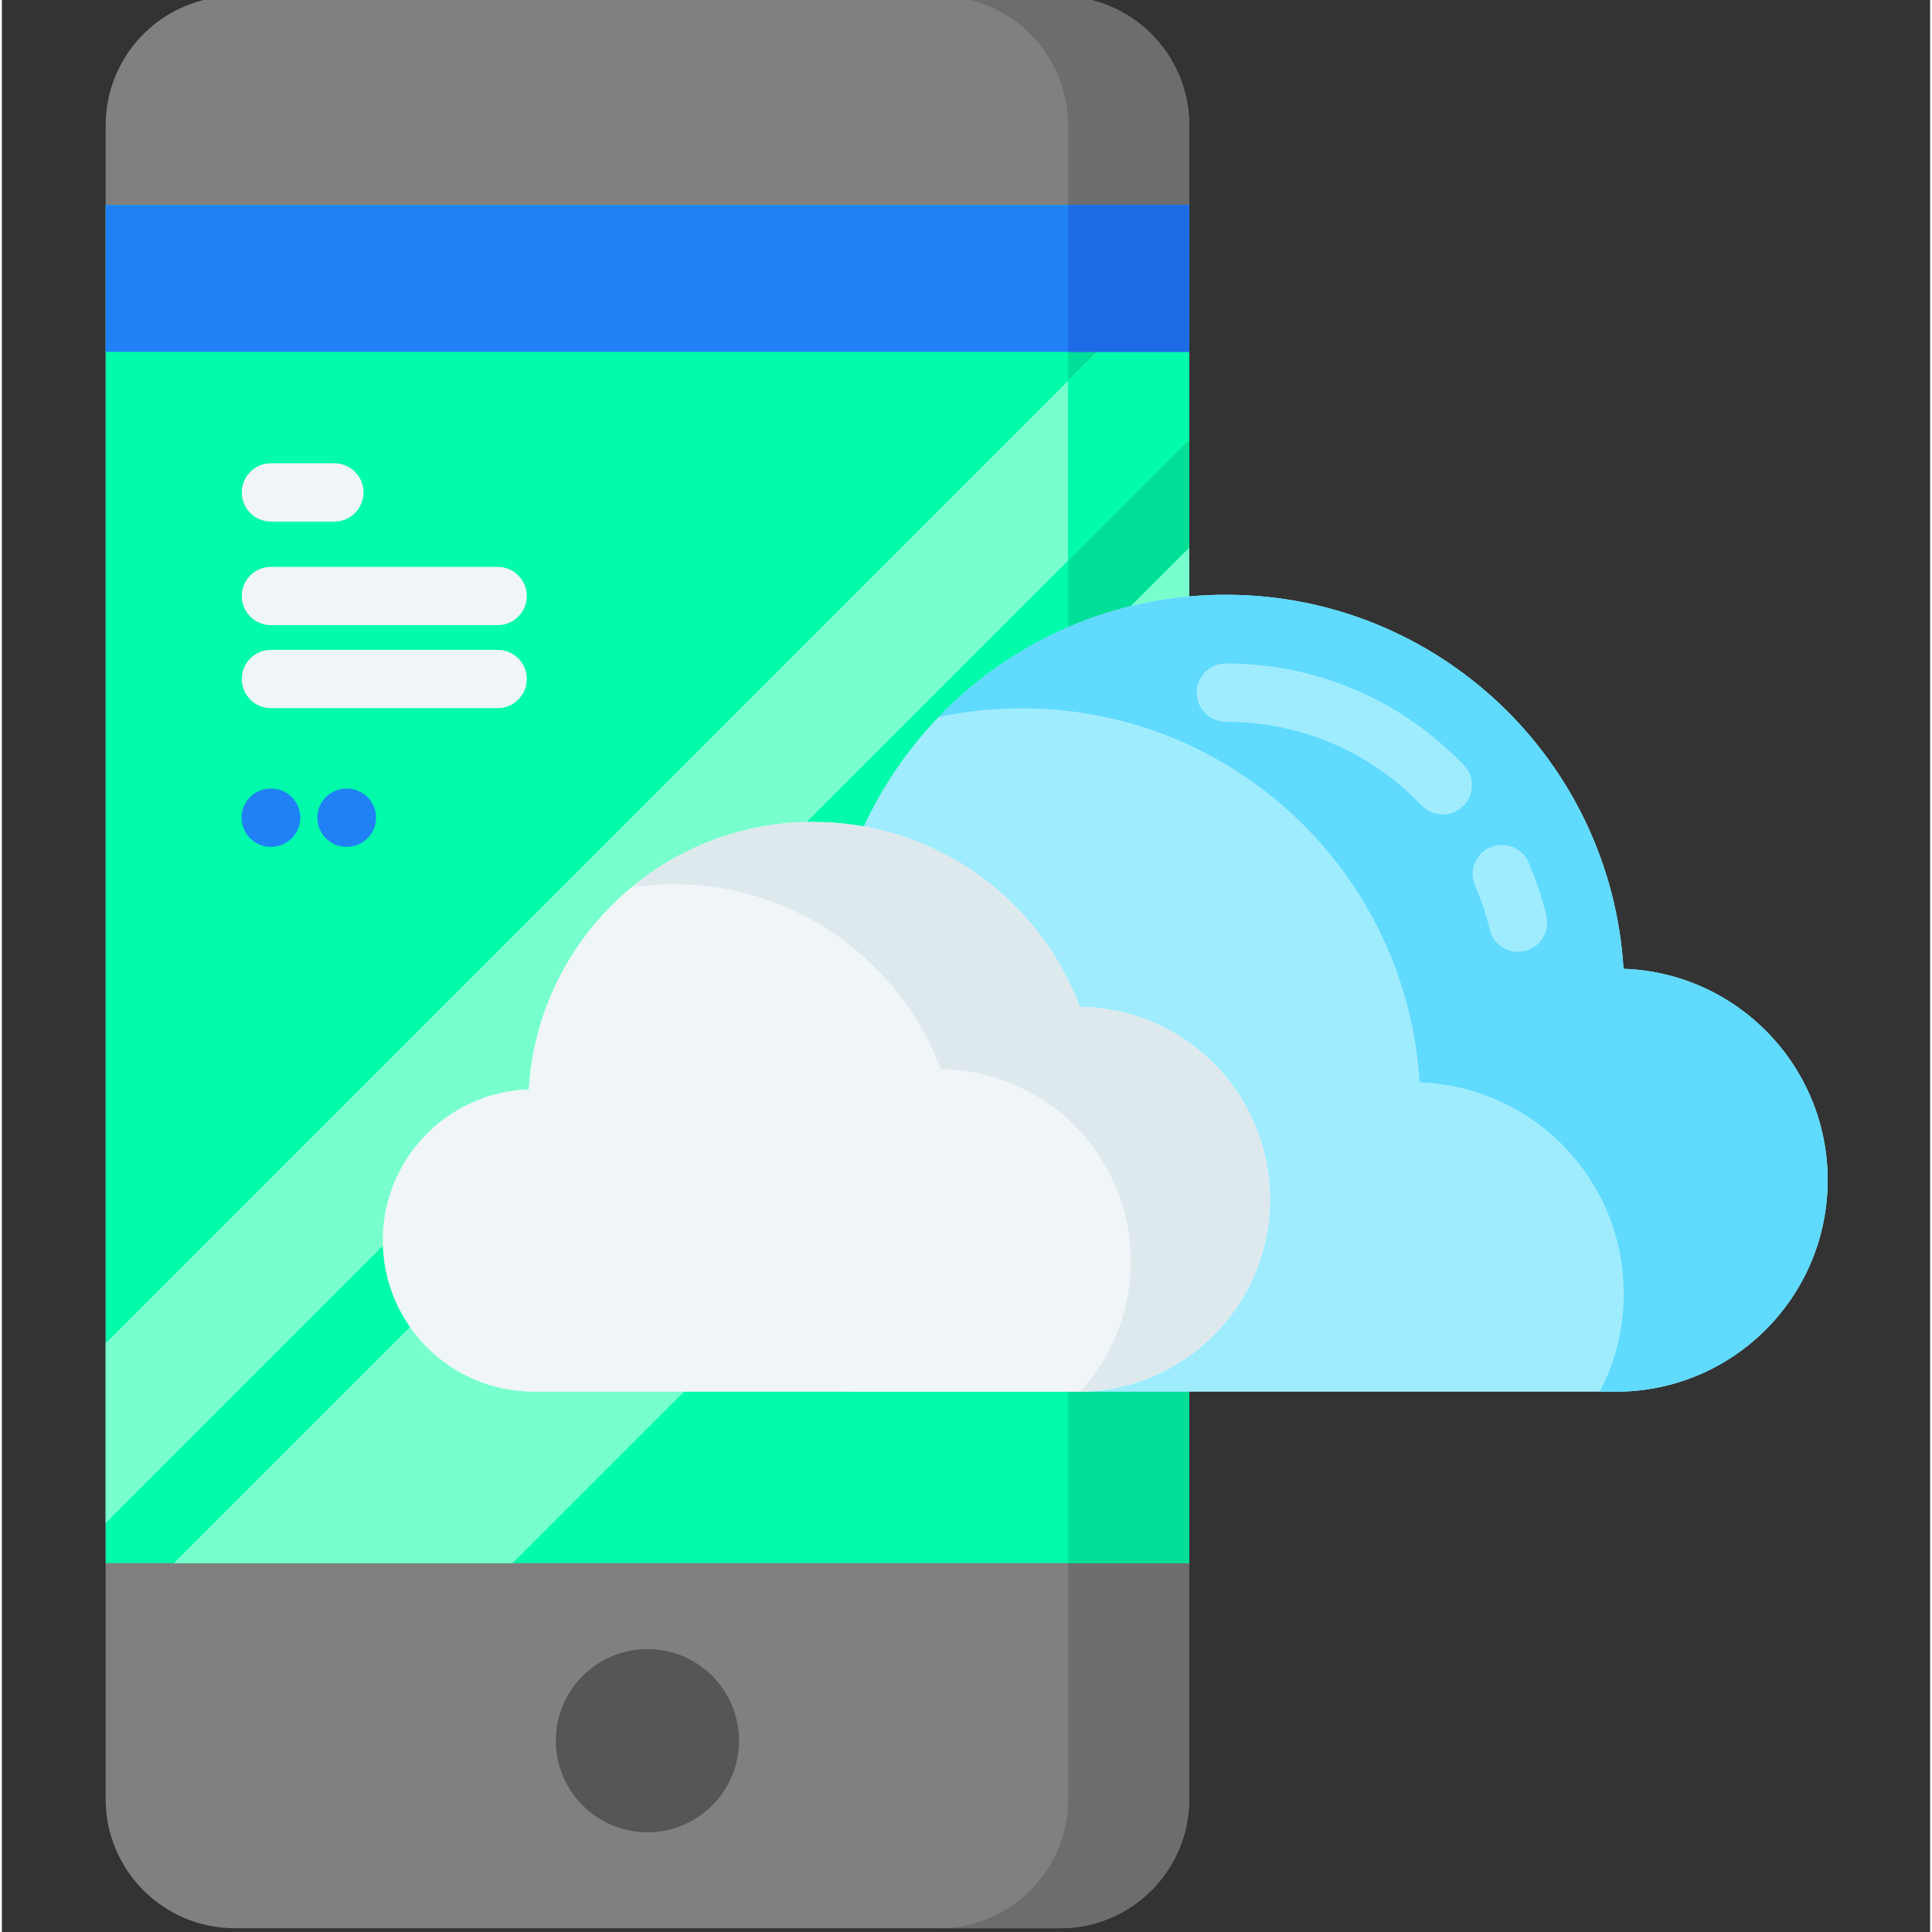 <svg height="511pt" viewBox="-27 1 511 511.999" width="511pt" xmlns="http://www.w3.org/2000/svg"><rect x="-27" y="1" width="511" height="511.999" fill="#333333" stroke="none"/><path d="m253.434 511.996h-218.711c-18.902 0-34.223-15.32-34.223-34.223v-443.551c0-18.902 15.32-34.223 34.223-34.223h218.711c18.898 0 34.223 15.32 34.223 34.223v443.551c0 18.902-15.324 34.223-34.223 34.223zm0 0" fill="#82807f"/><path d="m287.652 34.227v443.551c0 18.895-15.316 34.223-34.223 34.223h-32.098c18.891 0 34.223-15.328 34.223-34.223v-443.551c0-18.906-15.332-34.223-34.223-34.223h32.098c18.906 0 34.223 15.32 34.223 34.223zm0 0" fill="#6d6d6d"/><path d="m.504 55.324h287.148v359.922h-287.148zm0 0" fill="#00fbaa"/><path d="m255.555 55.324h32.098v359.922h-32.098zm0 0" fill="#00df97"/><path d="m287.652 69.82v47.676l-287.148 287.148v-47.676zm0 0" fill="#78ffce"/><path d="m287.652 69.82v47.676l-32.098 32.098v-47.676zm0 0" fill="#00fbaa"/><path d="m287.652 146.156v89.789l-32.098 32.102v-89.793zm0 0" fill="#00fbaa"/><path d="m.504 55.324h287.148v38.93h-287.148zm0 0" fill="#2081f6"/><path d="m255.555 55.324h32.098v38.93h-32.098zm0 0" fill="#1e6be7"/><path d="m287.652 146.156v89.789l-179.301 179.301h-89.777l236.98-236.992zm0 0" fill="#78ffce"/><path d="m168.359 462.297c0 13.41-10.871 24.281-24.281 24.281s-24.281-10.871-24.281-24.281 10.871-24.281 24.281-24.281 24.281 10.871 24.281 24.281zm0 0" fill="#565656"/><path d="m402.746 257.734c-3.348-55.305-49.25-99.121-105.398-99.121-45.281 0-83.898 28.504-98.906 68.543-38.996.473-70.465 32.211-70.465 71.316 0 39.398 31.941 71.34 71.34 71.34h201.473c30.961 0 56.062-25.102 56.062-56.062 0-30.309-24.051-54.98-54.105-56.016zm0 0" fill="#a0ecff"/><path d="m456.855 313.746c0 30.965-25.105 56.07-56.07 56.07h-4.344c4.066-7.762 6.367-16.598 6.367-25.965 0-30.305-24.051-54.98-54.105-56.016-3.348-55.301-49.254-99.125-105.402-99.125-7.57 0-14.953.797-22.062 2.309 19.207-19.973 46.203-32.406 76.109-32.406 56.148 0 102.055 43.816 105.402 99.125 30.055 1.027 54.105 25.703 54.105 56.008zm0 0" fill="#60daff"/><path d="m374.793 253.25c-3.488 0-6.656-2.383-7.504-5.922-.957-3.973-2.262-7.883-3.883-11.625-1.695-3.918.105-8.465 4.023-10.16 3.91-1.695 8.465.105 10.16 4.023 1.973 4.555 3.559 9.316 4.723 14.148.996 4.148-1.559 8.32-5.707 9.316-.605.148-1.215.219-1.812.219zm0 0" fill="#a0ecff"/><path d="m354.844 216.832c-2.031 0-4.059-.797-5.574-2.375-13.727-14.301-32.168-22.18-51.922-22.18-4.266 0-7.723-3.457-7.723-7.723 0-4.27 3.457-7.727 7.723-7.727 24.004 0 46.402 9.562 63.07 26.93 2.953 3.078 2.855 7.969-.223 10.922-1.5 1.438-3.426 2.152-5.352 2.152zm0 0" fill="#a0ecff"/><path d="m112.613 289.688c2.395-39.539 35.211-70.867 75.352-70.867 32.371 0 59.98 20.379 70.711 49.004 27.875.34 50.375 23.031 50.375 50.988 0 28.164-22.836 51-51 51-11.793 0-131.922 0-144.039 0-22.133 0-40.078-17.945-40.078-40.082 0-21.664 17.195-39.305 38.68-40.043zm0 0" fill="#f0f5f7"/><path d="m309.051 318.816c0 27.922-22.453 50.605-50.297 50.984 8.348-9.086 13.438-21.188 13.438-34.488 0-27.953-22.492-50.648-50.379-50.988-10.727-28.621-38.336-49.004-70.711-49.004-3.824 0-7.582.289-11.258.84 13.062-10.832 29.828-17.336 48.117-17.336 32.379 0 59.984 20.371 70.715 49.004 27.883.34 50.375 23.023 50.375 50.988zm0 0" fill="#dde9ed"/><g fill="#f0f5f7"><path d="m61.113 139.223h-16.809c-4.27 0-7.727-3.457-7.727-7.727 0-4.266 3.457-7.723 7.727-7.723h16.809c4.266 0 7.727 3.457 7.727 7.723 0 4.27-3.461 7.727-7.727 7.727zm0 0"/><path d="m104.379 166.676h-60.074c-4.27 0-7.727-3.461-7.727-7.727 0-4.27 3.457-7.727 7.727-7.727h60.074c4.27 0 7.727 3.461 7.727 7.727 0 4.27-3.457 7.727-7.727 7.727zm0 0"/><path d="m104.379 188.672h-60.074c-4.27 0-7.727-3.457-7.727-7.727 0-4.266 3.457-7.727 7.727-7.727h60.074c4.27 0 7.727 3.461 7.727 7.727 0 4.27-3.457 7.727-7.727 7.727zm0 0"/></g><path d="m44.359 225.426h-.109c-4.266 0-7.727-3.457-7.727-7.727 0-4.266 3.461-7.723 7.727-7.723h.109c4.266 0 7.723 3.457 7.723 7.723 0 4.27-3.457 7.727-7.723 7.727zm0 0" fill="#2081f6"/><path d="m64.434 225.426h-.105c-4.27 0-7.727-3.457-7.727-7.727 0-4.266 3.457-7.723 7.727-7.723h.105c4.27 0 7.727 3.457 7.727 7.723 0 4.27-3.461 7.727-7.727 7.727zm0 0" fill="#2081f6"/></svg>